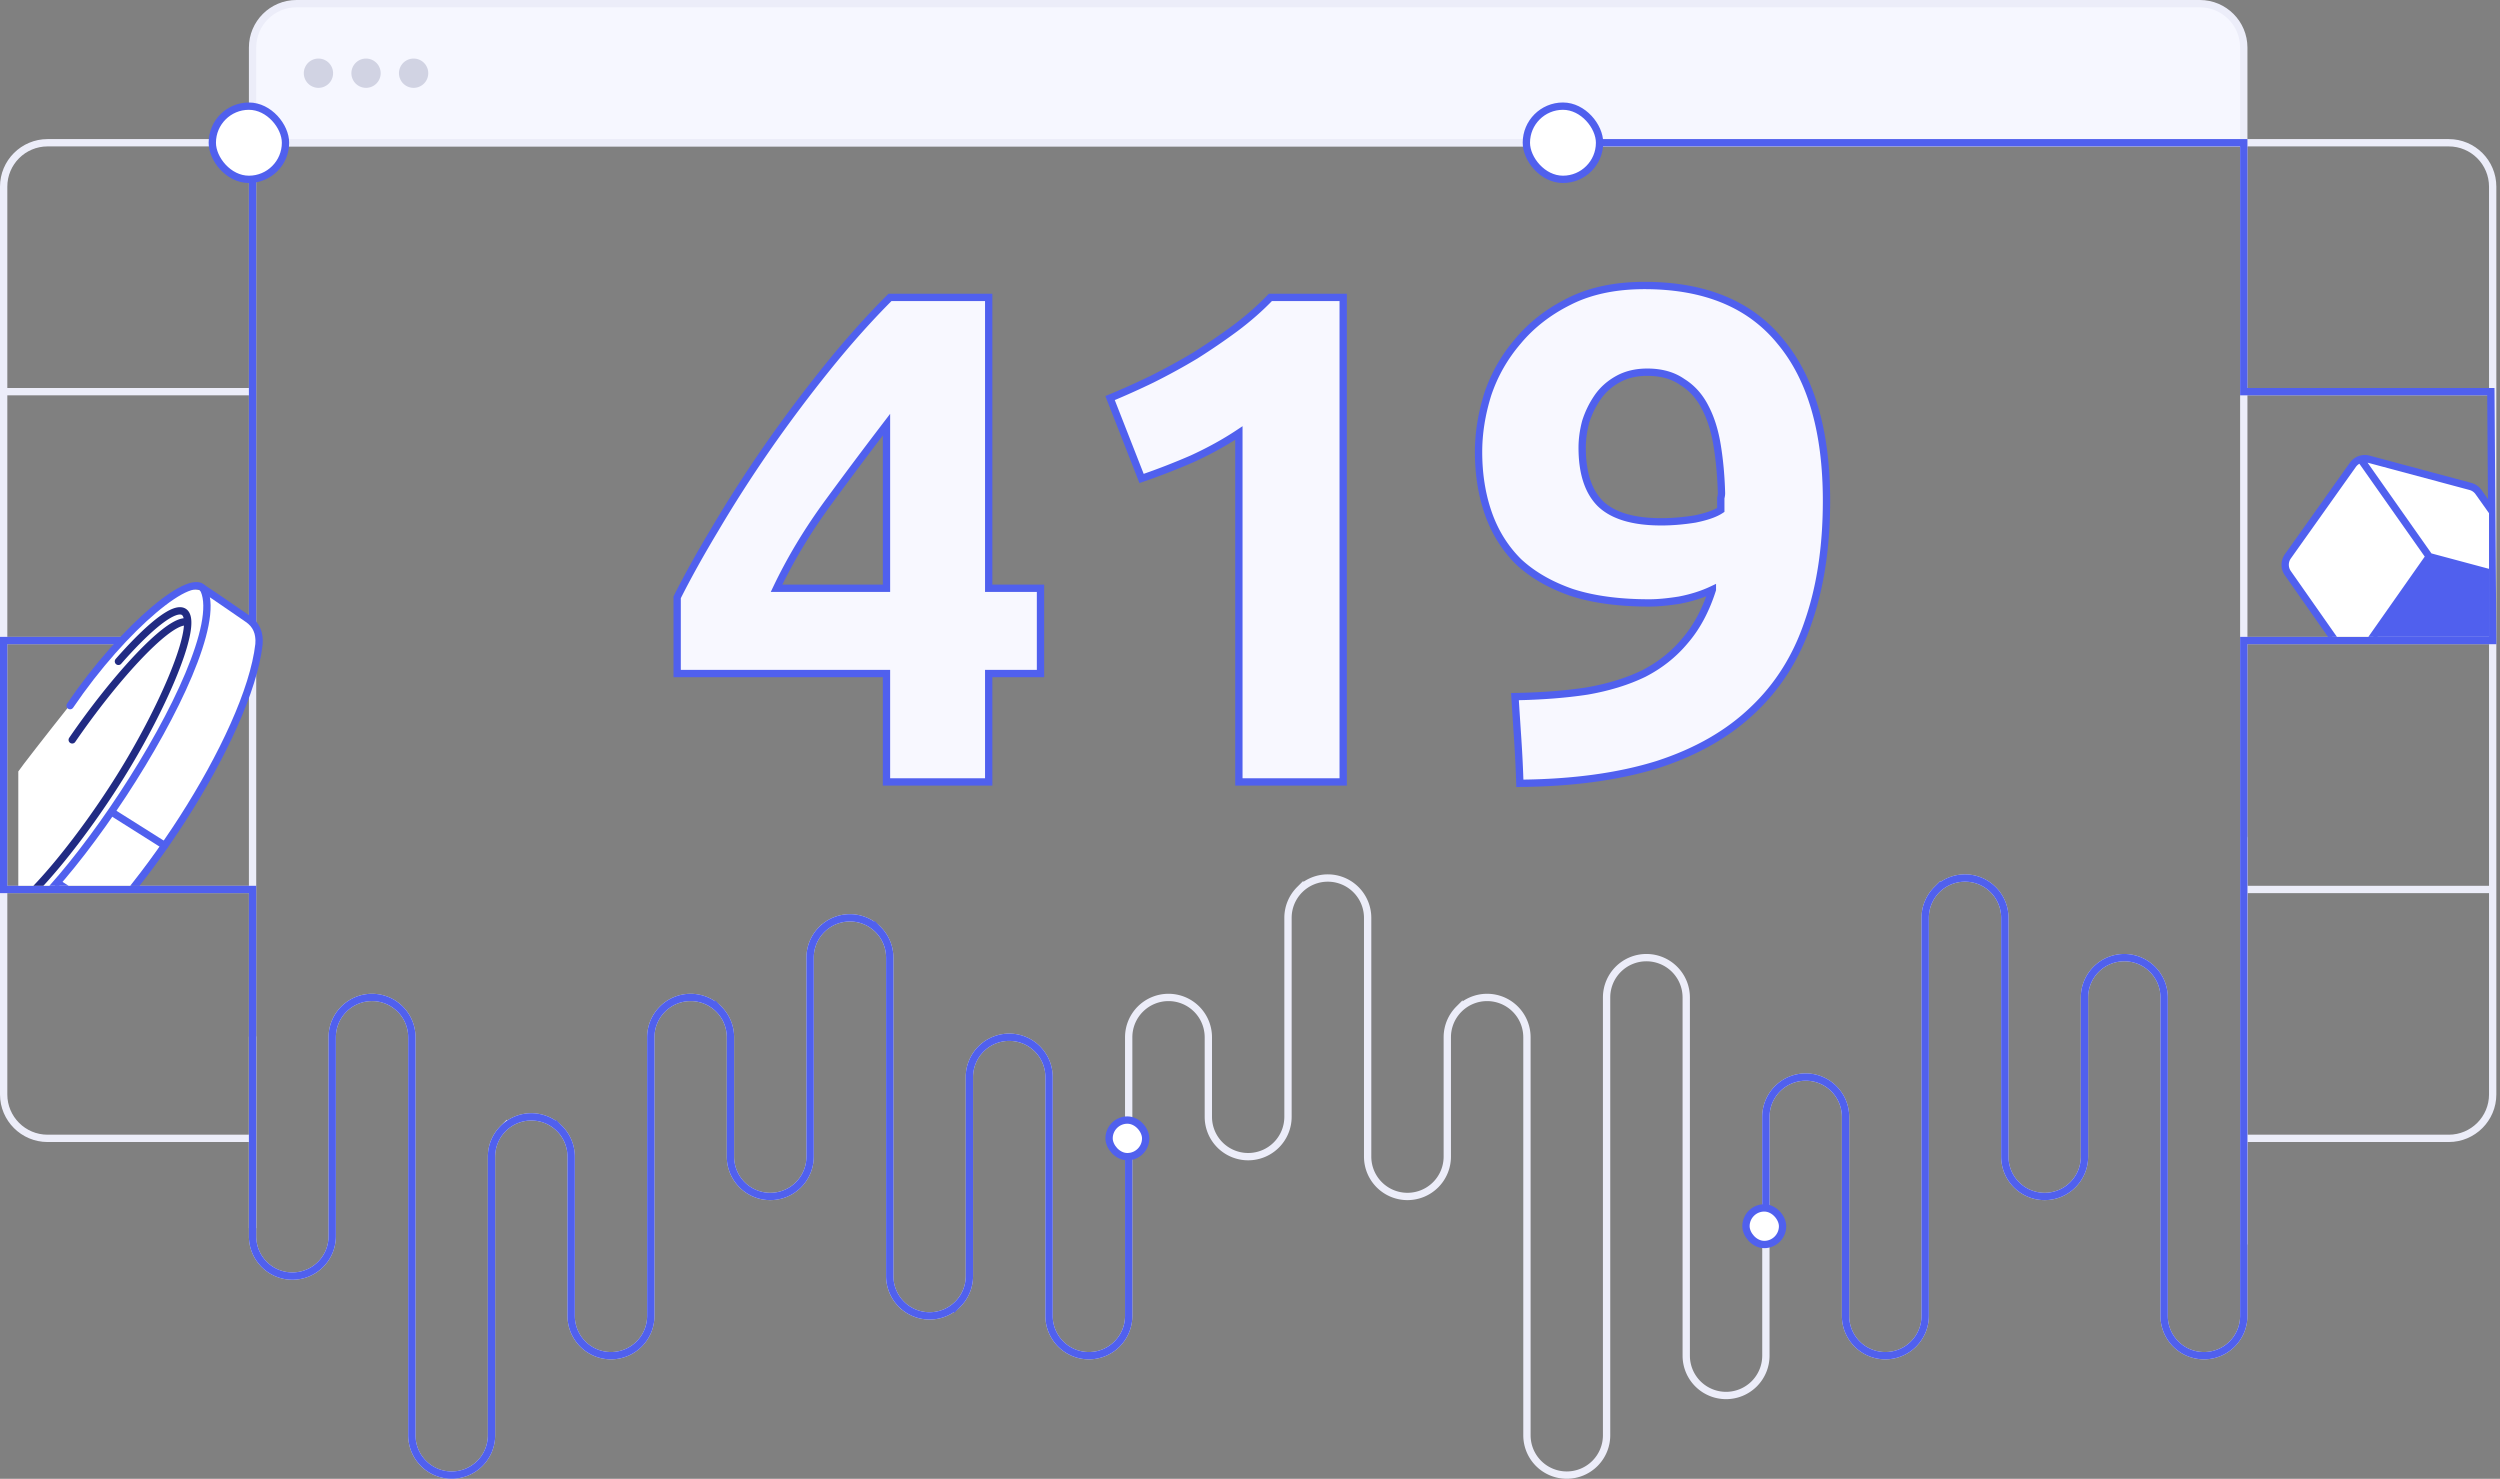 <svg viewBox="0 0 683 404" fill="none" xmlns="http://www.w3.org/2000/svg"><rect x="0" y="0" width="683" height="404" fill="#808080" stroke="none"/><path d="M69 13c0-6.627 5.373-12 12-12h520c6.627 0 12 5.373 12 12v26H69V13Z" fill="#F6F7FF" stroke="#ECEDF9" stroke-width="2"/><path fill-rule="evenodd" clip-rule="evenodd" d="M113 24a4 4 0 1 0 0-8 4 4 0 0 0 0 8Zm-13 0a4 4 0 1 0 0-8 4 4 0 0 0 0 8Zm-13 0a4 4 0 1 0 0-8 4 4 0 0 0 0 8Z" fill="#D1D3E3"/><path d="M1 107V51c0-6.627 5.373-12 12-12h56M1 107h68m-68 0v68M69 39v68m0-68h544M69 107v68M613 39v68m0-68h56c6.627 0 12 5.373 12 12v56m-68 0h68m-68 0v68m68-68v68M1 175h68m-68 0v68m68-68v68m544-68h68m-68 0v68m68-68v68M1 243h68m-68 0v56c0 6.627 5.373 12 12 12h56m0-68v68m544-68h68m-68 0v68m68-68v56c0 6.627-5.373 12-12 12h-56m-544 0v24.5M613 311v29" stroke="#ECEDF9" stroke-width="2"/><path d="M69 283.375v54.375a10.874 10.874 0 0 0 10.88 10.875 10.874 10.874 0 0 0 10.88-10.875v-54.375a10.874 10.874 0 0 1 10.88-10.875c2.886 0 5.653 1.146 7.693 3.185a10.872 10.872 0 0 1 3.187 7.69v108.75c0 2.884 1.146 5.65 3.187 7.69a10.882 10.882 0 0 0 18.573-7.69V316c0-2.884 1.146-5.65 3.187-7.69A10.882 10.882 0 0 1 156.04 316v43.5c0 2.884 1.146 5.65 3.187 7.69a10.882 10.882 0 0 0 18.573-7.69v-76.125c0-2.884 1.146-5.65 3.187-7.69a10.882 10.882 0 0 1 18.573 7.69V316c0 2.884 1.146 5.65 3.187 7.69A10.882 10.882 0 0 0 221.32 316v-54.375c0-2.884 1.146-5.65 3.187-7.69a10.882 10.882 0 0 1 18.573 7.69v87c0 2.884 1.146 5.65 3.187 7.69a10.882 10.882 0 0 0 18.573-7.69V294.25c0-2.884 1.146-5.65 3.187-7.69a10.882 10.882 0 0 1 18.573 7.69v65.25c0 2.884 1.146 5.65 3.187 7.69a10.882 10.882 0 0 0 18.573-7.69v-76.125c0-2.884 1.146-5.65 3.187-7.69a10.882 10.882 0 0 1 18.573 7.69v21.75c0 2.884 1.146 5.65 3.187 7.69a10.882 10.882 0 0 0 18.573-7.69V250.75c0-2.884 1.146-5.65 3.187-7.69a10.882 10.882 0 0 1 18.573 7.69V316c0 2.884 1.146 5.65 3.187 7.69A10.882 10.882 0 0 0 395.4 316v-32.625c0-2.884 1.146-5.65 3.187-7.69a10.882 10.882 0 0 1 18.573 7.69v108.75c0 2.884 1.146 5.65 3.187 7.69a10.882 10.882 0 0 0 18.573-7.69V272.5c0-2.884 1.146-5.65 3.187-7.69a10.882 10.882 0 0 1 18.573 7.69v97.875c0 2.884 1.146 5.65 3.187 7.69a10.882 10.882 0 0 0 18.573-7.69v-65.25c0-2.884 1.146-5.65 3.187-7.69a10.882 10.882 0 0 1 18.573 7.69V359.5c0 2.884 1.146 5.65 3.187 7.69a10.882 10.882 0 0 0 18.573-7.69V250.75c0-2.884 1.146-5.65 3.187-7.69a10.882 10.882 0 0 1 18.573 7.69V316c0 2.884 1.146 5.65 3.187 7.69A10.882 10.882 0 0 0 569.48 316v-43.5c0-2.884 1.146-5.65 3.187-7.69a10.882 10.882 0 0 1 18.573 7.69v87c0 2.884 1.146 5.65 3.187 7.69A10.882 10.882 0 0 0 613 359.5V229" stroke="#ECEDF9" stroke-width="2" stroke-linecap="round"/><path d="M482.44 330.375v-25.25c0-2.884 1.146-5.65 3.187-7.69a10.884 10.884 0 0 1 15.386 0 10.872 10.872 0 0 1 3.187 7.69V359.5c0 2.884 1.146 5.65 3.187 7.69a10.882 10.882 0 0 0 18.573-7.69V250.75c0-2.884 1.146-5.65 3.187-7.69a10.884 10.884 0 0 1 15.386 0 10.872 10.872 0 0 1 3.187 7.69V316c0 2.884 1.146 5.65 3.187 7.69a10.884 10.884 0 0 0 15.386 0 10.872 10.872 0 0 0 3.187-7.69v-43.5c0-2.884 1.146-5.65 3.187-7.69a10.882 10.882 0 0 1 18.573 7.69v87c0 2.884 1.146 5.65 3.187 7.69a10.884 10.884 0 0 0 15.386 0A10.872 10.872 0 0 0 613 359.5V175h68l-.5-68H613V39H432M308.36 313.375V359.5c0 2.884-1.146 5.65-3.187 7.69a10.882 10.882 0 0 1-18.573-7.69v-65.25c0-2.884-1.146-5.65-3.187-7.69a10.882 10.882 0 0 0-18.573 7.69v54.375c0 2.884-1.146 5.65-3.187 7.69a10.882 10.882 0 0 1-18.573-7.69v-87c0-2.884-1.146-5.65-3.187-7.69a10.882 10.882 0 0 0-18.573 7.69V316c0 2.884-1.146 5.65-3.187 7.69A10.882 10.882 0 0 1 199.56 316v-32.625c0-2.884-1.146-5.65-3.187-7.69a10.882 10.882 0 0 0-18.573 7.69V359.5c0 2.884-1.146 5.65-3.187 7.69a10.882 10.882 0 0 1-18.573-7.69V316c0-2.884-1.146-5.65-3.187-7.69A10.882 10.882 0 0 0 134.28 316v76.125c0 2.884-1.146 5.65-3.187 7.69a10.882 10.882 0 0 1-18.573-7.69v-108.75c0-2.884-1.146-5.65-3.187-7.69a10.882 10.882 0 0 0-18.573 7.69v54.375a10.874 10.874 0 0 1-10.88 10.875A10.874 10.874 0 0 1 69 337.75V243H1v-68h68V38.5" stroke="#5060EE" stroke-width="2" stroke-linecap="round"/><g clip-path="url(#clip0_19702_89562)"><path d="M69.908 177.691c-.41 4.922-7.192 32.554-40.763 72.54L5 251v-40.243c1.37-2.136 26.56-34.199 32.107-39.986 15.232-15.892 19.445-8.459 25.61-4.87 6.164 3.588 7.705 5.639 7.191 11.79Z" fill="white"/><path d="m10.294 246.688 14.07 8.84 2.048-1.91 3.264-3.58-14.461-9.099-4.92 5.749Z" fill="#ECEDF9"/><path d="m24.435 255.513-13.54-8.804m19.87-24.692 14.188 8.953m-29.156 10.321 13.768 8.837" stroke="#5060EE" stroke-width="2" stroke-linecap="round"/><path d="M51.285 169.996a2.184 2.184 0 0 0-.886-.104c-5.39.363-19.387 15.8-30.668 32.238m31.554-32.134c-.03-2.071-.753-3.214-2.323-3.108-3.263.22-9.586 5.798-16.606 13.798m18.929-10.69c.1 6.754-7.151 23.381-16.374 38.82C23.532 227.864 6.855 248.418-.6 251.035m0 0a4.685 4.685 0 0 1-1.225.272c-3.328.224-3.225-4.9-.796-12.593m2.02 12.321c-1.397-1.745-.703-6.583 1.48-12.997" stroke="#212B83" stroke-width="2" stroke-linecap="round"/><path d="M-5.36 257.03c3.01 2.064 9.495 6.45 11.353 7.482 2.322 1.29 4.128 3.096 8.773 0 21.93-15.997 53.15-63.471 55.988-88.499.258-3.096-.774-5.418-3.096-6.966-1.935-1.29-8.772-6.106-12.126-8.256" stroke="#5060EE" stroke-width="2" stroke-linecap="round"/><path d="M-6.135 241.291c-1.978 4.73-4.232 14.449.516 15.48 14.967 3.254 69.15-77.403 61.407-95.465-2.592-6.046-21.93 9.805-36.637 31.478" stroke="#5060EE" stroke-width="2" stroke-linecap="round"/></g><path d="M242.188 116.011a1324.197 1324.197 0 0 0-15.875 21.202c-5.611 7.641-10.328 15.472-14.154 23.495h30.029v-44.697Zm27.924-34.764v79.461h14.153v23.303h-14.153v29.607h-27.924v-29.607H185v-20.82c2.805-5.603 6.312-11.906 10.519-18.91 4.208-7.131 8.862-14.39 13.963-21.775a394.075 394.075 0 0 1 16.448-21.967c5.738-7.13 11.476-13.561 17.214-19.292h26.968Zm33.157 27.506a216.253 216.253 0 0 0 11.476-5.157 176.445 176.445 0 0 0 11.858-6.495c3.826-2.42 7.46-4.903 10.902-7.45 3.571-2.673 6.758-5.475 9.563-8.404h19.892v132.371h-28.498v-95.315c-3.826 2.547-8.097 4.903-12.815 7.068a190.34 190.34 0 0 1-13.771 5.348l-8.607-21.966Zm150.593 33.809c2.933 0 5.993-.255 9.181-.764 3.187-.637 5.546-1.465 7.076-2.483v-3.248c.128-.509.192-.955.192-1.337-.128-4.584-.51-8.85-1.148-12.797-.638-4.075-1.721-7.577-3.252-10.506-1.53-3.056-3.633-5.412-6.311-7.067-2.55-1.783-5.738-2.675-9.563-2.675-3.06 0-5.738.637-8.033 1.911-2.296 1.273-4.144 2.928-5.547 4.966a25.002 25.002 0 0 0-3.251 6.685c-.638 2.42-.957 4.775-.957 7.068 0 6.876 1.658 11.97 4.973 15.281 3.443 3.31 8.989 4.966 16.64 4.966Zm13.962 18.528c-2.678 1.273-5.674 2.228-8.989 2.865-3.188.509-5.929.764-8.225.764-8.288 0-15.364-.955-21.23-2.865-5.865-2.038-10.71-4.839-14.536-8.405-3.697-3.692-6.439-8.086-8.224-13.179-1.785-5.094-2.678-10.697-2.678-16.809 0-5.094.829-10.315 2.487-15.663 1.785-5.349 4.526-10.188 8.224-14.517 3.698-4.457 8.352-8.086 13.962-10.888C434.353 79.464 441.239 78 449.272 78c16.448 0 28.817 5.094 37.105 15.28C494.792 103.342 499 117.859 499 136.832c0 12.48-1.658 23.495-4.973 33.045-3.188 9.551-8.224 17.573-15.11 24.068-6.758 6.494-15.428 11.461-26.011 14.899-10.584 3.311-23.143 5.03-37.679 5.157a336.723 336.723 0 0 0-.574-11.843c-.255-3.82-.51-7.767-.765-11.842 7.268-.128 13.835-.637 19.7-1.528 5.865-1.019 11.03-2.611 15.492-4.776 4.463-2.292 8.225-5.284 11.285-8.977 3.188-3.693 5.674-8.341 7.459-13.944Z" fill="#F8F8FF"/><path d="M242.188 116.011a1324.197 1324.197 0 0 0-15.875 21.202c-5.611 7.641-10.328 15.472-14.154 23.495h30.029v-44.697Zm27.924-34.764v79.461h14.153v23.303h-14.153v29.607h-27.924v-29.607H185v-20.82c2.805-5.603 6.312-11.906 10.519-18.91 4.208-7.131 8.862-14.39 13.963-21.775a394.075 394.075 0 0 1 16.448-21.967c5.738-7.13 11.476-13.561 17.214-19.292h26.968Zm33.157 27.506a216.253 216.253 0 0 0 11.476-5.157 176.445 176.445 0 0 0 11.858-6.495c3.826-2.42 7.46-4.903 10.902-7.45 3.571-2.673 6.758-5.475 9.563-8.404h19.892v132.371h-28.498v-95.315c-3.826 2.547-8.097 4.903-12.815 7.068a190.34 190.34 0 0 1-13.771 5.348l-8.607-21.966Zm150.593 33.809c2.933 0 5.993-.255 9.181-.764 3.187-.637 5.546-1.465 7.076-2.483v-3.248c.128-.509.192-.955.192-1.337-.128-4.584-.51-8.85-1.148-12.797-.638-4.075-1.721-7.577-3.252-10.506-1.53-3.056-3.633-5.412-6.311-7.067-2.55-1.783-5.738-2.675-9.563-2.675-3.06 0-5.738.637-8.033 1.911-2.296 1.273-4.144 2.928-5.547 4.966a25.002 25.002 0 0 0-3.251 6.685c-.638 2.42-.957 4.775-.957 7.068 0 6.876 1.658 11.97 4.973 15.281 3.443 3.31 8.989 4.966 16.64 4.966Zm13.962 18.528c-2.678 1.273-5.674 2.228-8.989 2.865-3.188.509-5.929.764-8.225.764-8.288 0-15.364-.955-21.23-2.865-5.865-2.038-10.71-4.839-14.536-8.405-3.697-3.692-6.439-8.086-8.224-13.179-1.785-5.094-2.678-10.697-2.678-16.809 0-5.094.829-10.315 2.487-15.663 1.785-5.349 4.526-10.188 8.224-14.517 3.698-4.457 8.352-8.086 13.962-10.888C434.353 79.464 441.239 78 449.272 78c16.448 0 28.817 5.094 37.105 15.28C494.792 103.342 499 117.859 499 136.832c0 12.48-1.658 23.495-4.973 33.045-3.188 9.551-8.224 17.573-15.11 24.068-6.758 6.494-15.428 11.461-26.011 14.899-10.584 3.311-23.143 5.03-37.679 5.157a336.723 336.723 0 0 0-.574-11.843c-.255-3.82-.51-7.767-.765-11.842 7.268-.128 13.835-.637 19.7-1.528 5.865-1.019 11.03-2.611 15.492-4.776 4.463-2.292 8.225-5.284 11.285-8.977 3.188-3.693 5.674-8.341 7.459-13.944Z" stroke="#5060EE" stroke-width="2"/><rect x="58" y="29" width="20" height="20" rx="10" fill="white" stroke="#5060EE" stroke-width="2"/><rect x="417" y="29" width="20" height="20" rx="10" fill="white" stroke="#5060EE" stroke-width="2"/><rect x="477" y="330" width="10" height="10" rx="5" fill="white" stroke="#5060EE" stroke-width="2"/><rect x="303" y="306" width="10" height="10" rx="5" fill="white" stroke="#5060EE" stroke-width="2"/><g clip-path="url(#clip1_19702_89562)"><path d="m644.142 182.226 28.029 7.51a4 4 0 0 0 4.312-1.57l17.638-25.198a4 4 0 0 0-.015-4.608l-16.971-23.921a3.999 3.999 0 0 0-2.227-1.549l-27.806-7.451a3.999 3.999 0 0 0-4.296 1.547l-17.756 24.993a4 4 0 0 0-.015 4.612l16.867 24.067a4.004 4.004 0 0 0 2.24 1.568Z" fill="white"/><path d="m664.986 152.646 27.924 7.482a2 2 0 0 1 1.116 3.086l-18.42 26.088a2 2 0 0 1-2.151.778l-27.925-7.482a2 2 0 0 1-1.116-3.086l18.42-26.088a2.001 2.001 0 0 1 2.152-.778Z" fill="#5060EE"/><path d="m644.142 182.226 28.029 7.51a4 4 0 0 0 4.312-1.57l17.638-25.198a4 4 0 0 0-.015-4.608l-16.971-23.921a3.999 3.999 0 0 0-2.227-1.549l-27.806-7.451a3.999 3.999 0 0 0-4.296 1.547l-17.756 24.993a4 4 0 0 0-.015 4.612l16.867 24.067a4.004 4.004 0 0 0 2.24 1.568Zm-1.405-.377 20.924-29.785m31.821 8.526-31.821-8.526m0 0-19.068-27.093" stroke="#5060EE" stroke-width="2"/></g><defs><clipPath id="clip0_19702_89562"><rect width="134" height="181" fill="white" transform="matrix(-1 0 0 1 136 61)"/></clipPath><clipPath id="clip1_19702_89562"><rect width="76" height="67" fill="white" transform="translate(604 107)"/></clipPath></defs></svg>